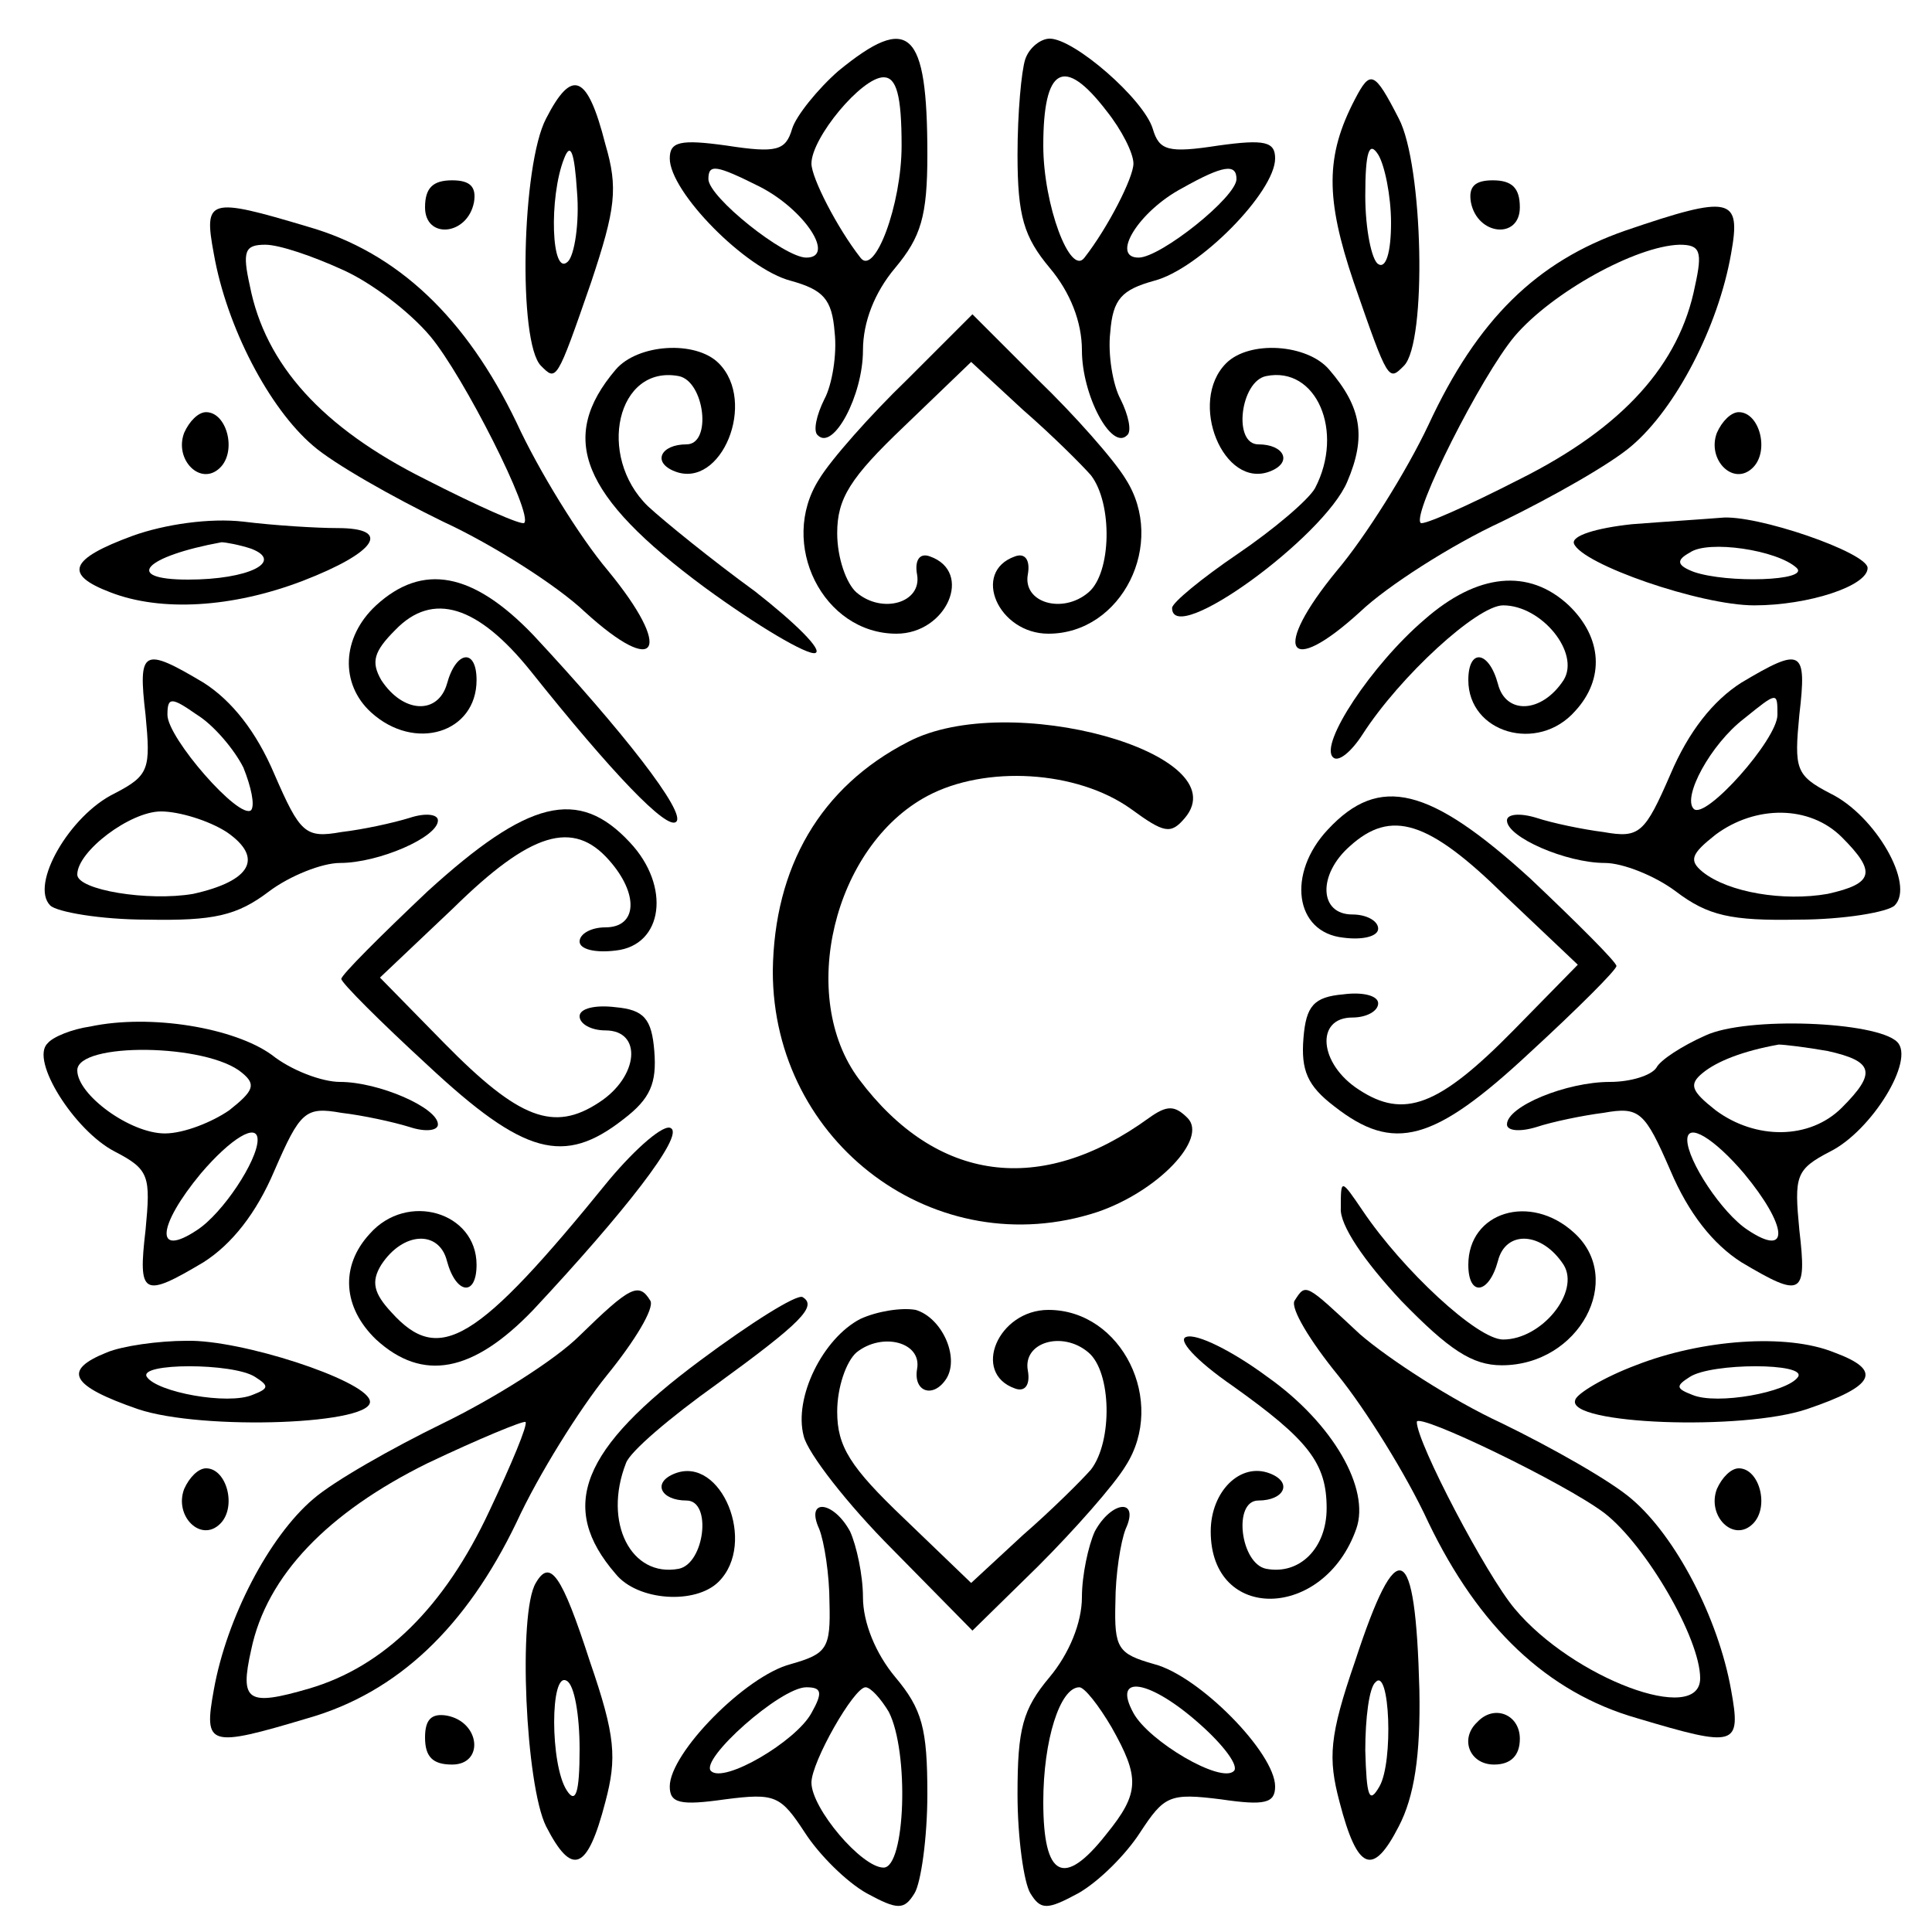 <?xml version="1.0" standalone="no"?>
<!DOCTYPE svg PUBLIC "-//W3C//DTD SVG 20010904//EN"
 "http://www.w3.org/TR/2001/REC-SVG-20010904/DTD/svg10.dtd">
<svg version="1.0" xmlns="http://www.w3.org/2000/svg"
 width="150pt" height="150pt" viewBox="0 0 150 150"
 preserveAspectRatio="xMidYMid meet">
<g transform="translate(0,150) scale(0.1,-0.1)"
fill="#000000" stroke="none">
<path d="M651 1445 c-16 -14 -33 -35 -36 -45 -5 -17 -12 -19 -51 -13 -36 5
-44 3 -44 -10 0 -26 59 -86 94 -95 25 -7 32 -14 34 -40 2 -17 -2 -41 -8 -52
-6 -12 -9 -25 -5 -28 12 -12 35 31 35 66 0 22 9 45 25 64 20 24 25 40 25 88 0
97 -14 110 -69 65z m49 -58 c0 -46 -21 -102 -32 -87 -18 23 -38 62 -38 73 0
20 39 67 56 67 10 0 14 -14 14 -53z m-110 -32 c35 -18 59 -55 36 -55 -17 0
-76 47 -76 61 0 12 6 11 40 -6z"/>
<path d="M796 1454 c-3 -9 -6 -42 -6 -74 0 -48 5 -64 25 -88 16 -19 25 -42 25
-64 0 -35 23 -78 35 -66 4 3 1 16 -5 28 -6 11 -10 35 -8 52 2 26 9 33 34 40
35 9 94 69 94 95 0 13 -8 15 -44 10 -39 -6 -46 -4 -51 13 -7 23 -61 70 -80 70
-7 0 -16 -7 -19 -16z m63 -40 c12 -15 21 -33 21 -41 0 -11 -20 -50 -38 -73
-11 -15 -32 41 -32 87 0 61 16 70 49 27z m101 -53 c0 -14 -59 -61 -76 -61 -22
0 0 36 34 54 32 18 42 19 42 7z"/>
<path d="M424 1408 c-19 -36 -22 -174 -4 -192 12 -12 12 -13 39 65 19 57 21
73 11 107 -14 55 -26 59 -46 20z m17 -111 c-13 -13 -15 50 -3 80 5 13 8 5 10
-26 2 -24 -2 -49 -7 -54z"/>
<path d="M1052 1423 c-23 -44 -23 -77 -1 -142 27 -78 27 -77 39 -65 18 18 15
156 -4 192 -19 37 -22 38 -34 15z m28 -96 c0 -23 -4 -36 -10 -32 -5 3 -10 27
-10 53 0 34 3 43 10 32 5 -8 10 -32 10 -53z"/>
<path d="M330 1339 c0 -25 33 -22 38 4 2 12 -3 17 -17 17 -15 0 -21 -6 -21
-21z"/>
<path d="M1142 1343 c5 -26 38 -29 38 -4 0 15 -6 21 -21 21 -14 0 -19 -5 -17
-17z"/>
<path d="M166 1303 c10 -57 43 -120 77 -149 16 -14 62 -40 101 -59 39 -18 89
-50 110 -70 57 -52 69 -30 18 32 -22 26 -54 78 -71 115 -39 81 -92 132 -162
152 -77 23 -81 22 -73 -21z m99 -12 c23 -10 53 -33 69 -52 26 -31 80 -138 73
-145 -2 -2 -36 13 -77 34 -80 40 -124 89 -136 150 -6 27 -4 32 12 32 11 0 37
-9 59 -19z"/>
<path d="M1262 1321 c-69 -24 -115 -69 -153 -151 -17 -36 -49 -87 -71 -113
-51 -62 -39 -84 18 -32 21 20 71 52 110 70 39 19 85 45 101 59 34 29 67 92 77
149 8 44 0 46 -82 18z m54 -43 c-12 -61 -56 -110 -136 -150 -41 -21 -75 -36
-77 -34 -7 7 47 114 73 145 29 34 94 70 128 71 16 0 18 -5 12 -32z"/>
<path d="M704 1205 c-28 -27 -59 -62 -68 -77 -32 -50 3 -120 60 -120 39 0 60
48 26 60 -8 3 -12 -3 -10 -14 4 -22 -27 -31 -47 -14 -8 7 -15 27 -15 46 0 27
10 43 52 83 l52 50 40 -37 c23 -20 46 -43 53 -51 17 -22 16 -76 -2 -91 -20
-17 -51 -8 -47 14 2 11 -2 17 -10 14 -34 -12 -13 -60 26 -60 57 0 92 70 60
120 -9 15 -40 50 -68 77 l-51 51 -51 -51z"/>
<path d="M478 1213 c-45 -53 -27 -98 69 -169 41 -30 80 -53 86 -51 6 2 -15 23
-47 48 -33 24 -70 54 -83 66 -40 39 -24 110 24 101 20 -4 26 -53 6 -53 -20 0
-27 -14 -9 -21 36 -14 64 54 34 84 -18 18 -63 15 -80 -5z"/>
<path d="M952 1218 c-30 -30 -2 -98 34 -84 18 7 11 21 -9 21 -20 0 -14 49 6
53 39 8 61 -43 38 -87 -5 -9 -32 -32 -60 -51 -28 -19 -51 -38 -51 -42 0 -31
118 55 136 98 15 35 11 58 -14 87 -17 20 -62 23 -80 5z"/>
<path d="M143 1164 c-8 -21 13 -42 28 -27 13 13 5 43 -11 43 -6 0 -13 -7 -17
-16z"/>
<path d="M1333 1164 c-8 -21 13 -42 28 -27 13 13 5 43 -11 43 -6 0 -13 -7 -17
-16z"/>
<path d="M103 1084 c-49 -18 -54 -30 -17 -44 39 -15 94 -12 149 9 57 22 70 41
27 41 -16 0 -49 2 -73 5 -26 3 -61 -2 -86 -11z m92 -10 c26 -10 -2 -24 -49
-24 -51 0 -34 18 26 29 3 0 14 -2 23 -5z"/>
<path d="M1267 1093 c-28 -3 -47 -9 -45 -15 6 -16 98 -48 140 -48 42 0 88 15
88 29 0 12 -87 42 -114 39 -12 -1 -43 -3 -69 -5z m128 -34 c10 -10 -54 -12
-80 -3 -13 5 -14 9 -3 15 14 10 68 2 83 -12z"/>
<path d="M292 1030 c-27 -25 -28 -61 -4 -83 34 -31 82 -16 82 25 0 25 -16 23
-23 -3 -7 -24 -34 -23 -51 3 -8 14 -6 22 11 39 29 30 64 19 105 -32 63 -79
106 -124 113 -117 8 7 -42 71 -111 145 -47 49 -86 56 -122 23z"/>
<path d="M1106 1019 c-41 -35 -82 -97 -71 -107 4 -4 14 4 23 18 29 45 89 100
109 100 30 0 60 -37 47 -58 -17 -26 -45 -27 -51 -3 -7 26 -23 28 -23 3 0 -41
54 -57 83 -24 23 25 21 57 -5 82 -31 29 -71 25 -112 -11z"/>
<path d="M113 945 c4 -42 3 -47 -24 -61 -35 -17 -66 -71 -50 -87 5 -5 39 -11
75 -11 52 -1 70 3 95 22 16 12 41 22 55 22 30 0 76 20 76 33 0 5 -10 6 -22 2
-13 -4 -36 -9 -53 -11 -28 -5 -32 -1 -52 45 -14 33 -33 57 -55 71 -47 28 -51
26 -45 -25z m76 -41 c6 -15 9 -29 6 -33 -9 -8 -65 56 -65 74 0 14 3 14 23 0
13 -8 29 -27 36 -41z m-13 -50 c29 -20 19 -38 -26 -48 -35 -6 -90 3 -90 15 0
18 41 49 65 49 14 0 37 -7 51 -16z"/>
<path d="M1352 970 c-22 -14 -41 -38 -55 -71 -20 -46 -24 -50 -52 -45 -16 2
-40 7 -52 11 -13 4 -23 3 -23 -2 0 -13 46 -33 76 -33 14 0 39 -10 55 -22 25
-19 43 -23 95 -22 36 0 70 6 75 11 16 16 -15 70 -50 87 -27 14 -28 19 -24 61
6 51 2 53 -45 25z m28 -25 c0 -19 -56 -82 -65 -73 -9 9 13 50 39 70 26 21 26
21 26 3z m50 -95 c27 -27 25 -36 -11 -44 -34 -6 -77 1 -97 17 -11 9 -9 14 10
29 31 23 73 23 98 -2z"/>
<path d="M705 924 c-68 -35 -104 -97 -105 -178 0 -134 127 -228 252 -187 47
16 86 57 70 73 -10 10 -16 10 -30 0 -84 -61 -165 -50 -225 30 -48 64 -20 181
53 220 45 24 116 20 158 -10 26 -19 31 -20 42 -7 42 50 -137 100 -215 59z"/>
<path d="M1031 856 c-32 -34 -26 -80 12 -84 15 -2 27 1 27 7 0 6 -9 11 -20 11
-26 0 -27 31 -2 53 32 29 61 20 120 -38 l57 -54 -50 -51 c-58 -59 -85 -69
-120 -46 -31 20 -34 56 -5 56 11 0 20 5 20 11 0 6 -12 9 -27 7 -23 -2 -29 -9
-31 -34 -2 -25 3 -37 24 -53 46 -36 77 -28 152 42 37 34 67 64 67 67 0 3 -30
33 -67 68 -78 71 -117 81 -157 38z"/>
<path d="M332 808 c-37 -35 -67 -65 -67 -68 0 -3 30 -33 67 -67 75 -70 106
-78 152 -42 21 16 26 28 24 53 -2 25 -8 32 -30 34 -16 2 -28 -1 -28 -7 0 -6 9
-11 20 -11 29 0 26 -36 -5 -56 -35 -23 -62 -13 -120 46 l-50 51 57 54 c60 59
93 69 121 37 23 -26 22 -52 -3 -52 -11 0 -20 -5 -20 -11 0 -6 12 -9 28 -7 37
4 43 50 11 84 -40 43 -79 33 -157 -38z"/>
<path d="M70 703 c-14 -2 -29 -8 -33 -13 -14 -13 21 -68 52 -84 27 -14 28 -19
24 -61 -6 -51 -2 -53 45 -25 22 14 41 38 55 71 20 46 24 50 52 45 17 -2 40 -7
53 -11 12 -4 22 -3 22 2 0 13 -46 33 -76 33 -14 0 -38 9 -53 21 -29 21 -94 32
-141 22z m118 -36 c11 -9 9 -14 -10 -29 -13 -9 -35 -18 -50 -18 -27 0 -68 30
-68 49 0 22 101 21 128 -2z m12 -52 c0 -16 -27 -57 -47 -70 -33 -22 -31 3 3
44 23 27 44 40 44 26z"/>
<path d="M1324 696 c-18 -8 -35 -19 -38 -25 -4 -6 -20 -11 -36 -11 -34 0 -80
-19 -80 -33 0 -5 10 -6 23 -2 12 4 36 9 52 11 28 5 32 1 52 -45 14 -33 33 -57
55 -71 47 -28 51 -26 45 25 -4 42 -3 47 24 61 32 16 66 71 52 85 -16 16 -117
20 -149 5z m95 -12 c36 -8 38 -17 11 -44 -25 -25 -67 -25 -98 -2 -19 15 -21
20 -10 29 11 9 31 17 59 22 4 0 21 -2 38 -5z m-65 -95 c34 -41 36 -66 3 -44
-20 13 -47 54 -47 70 0 14 21 1 44 -26z"/>
<path d="M473 584 c-103 -127 -132 -144 -169 -103 -14 15 -16 24 -8 37 17 26
45 27 51 3 7 -26 23 -28 23 -3 0 41 -54 57 -83 24 -23 -25 -21 -57 5 -82 36
-33 75 -26 122 23 71 76 117 135 107 141 -5 4 -27 -15 -48 -40z"/>
<path d="M1041 562 c-1 -13 18 -41 47 -72 37 -38 55 -50 78 -50 60 0 96 67 56
103 -34 31 -82 16 -82 -25 0 -25 16 -23 23 3 6 24 34 23 51 -3 13 -21 -17 -58
-47 -58 -20 0 -78 54 -109 100 -17 25 -17 25 -17 2z"/>
<path d="M450 463 c-19 -19 -67 -49 -106 -68 -39 -19 -85 -45 -101 -59 -34
-29 -67 -92 -77 -148 -8 -44 -4 -45 73 -22 70 20 123 71 162 152 17 37 49 88
70 114 22 27 37 52 34 58 -9 15 -16 11 -55 -27z m-70 -136 c-35 -75 -82 -121
-140 -138 -48 -14 -54 -10 -45 30 12 58 60 107 137 145 40 19 74 33 76 32 2
-2 -11 -33 -28 -69z"/>
<path d="M544 444 c-93 -69 -111 -114 -66 -166 17 -21 62 -24 80 -6 30 30 2
98 -34 84 -18 -7 -11 -21 9 -21 20 0 14 -49 -6 -53 -37 -7 -59 36 -41 82 3 9
35 36 70 61 66 48 79 61 67 68 -5 2 -40 -20 -79 -49z"/>
<path d="M1005 490 c-3 -6 12 -31 34 -58 21 -26 53 -77 70 -114 39 -81 92
-132 162 -152 77 -23 81 -22 73 22 -10 56 -43 119 -77 148 -16 14 -62 40 -101
59 -39 18 -88 50 -110 69 -43 40 -42 40 -51 26z m241 -165 c32 -25 74 -97 74
-128 0 -37 -99 0 -144 54 -22 26 -76 129 -76 145 0 8 116 -48 146 -71z"/>
<path d="M668 476 c-29 -15 -52 -61 -44 -91 3 -13 34 -53 69 -88 l62 -63 51
50 c28 28 59 63 68 78 32 50 -3 121 -60 121 -39 0 -60 -49 -26 -61 8 -3 12 3
10 14 -4 22 27 31 47 14 18 -15 19 -69 2 -91 -7 -8 -30 -31 -53 -51 l-40 -37
-52 50 c-42 40 -52 56 -52 83 0 19 7 39 15 46 20 16 51 8 47 -13 -3 -18 13
-23 23 -7 10 17 -4 47 -24 53 -11 2 -30 -1 -43 -7z"/>
<path d="M921 462 c-7 -2 7 -18 36 -38 59 -42 73 -60 73 -95 0 -31 -21 -52
-47 -47 -20 4 -26 53 -6 53 20 0 27 14 9 21 -23 9 -46 -14 -46 -45 0 -71 88
-69 113 2 11 31 -18 82 -69 118 -27 20 -55 34 -63 31z"/>
<path d="M83 450 c-35 -14 -28 -26 24 -44 50 -17 187 -12 180 7 -5 16 -100 47
-142 46 -22 0 -50 -4 -62 -9z m115 -19 c11 -7 11 -9 -2 -14 -19 -8 -74 2 -82
14 -7 11 67 11 84 0z"/>
<path d="M1270 440 c-24 -9 -46 -22 -47 -27 -7 -19 130 -24 180 -7 53 18 59
30 21 44 -37 15 -103 10 -154 -10z m126 -9 c-8 -12 -63 -22 -82 -14 -13 5 -13
7 -2 14 17 11 91 11 84 0z"/>
<path d="M143 344 c-8 -21 13 -42 28 -27 13 13 5 43 -11 43 -6 0 -13 -7 -17
-16z"/>
<path d="M1333 344 c-8 -21 13 -42 28 -27 13 13 5 43 -11 43 -6 0 -13 -7 -17
-16z"/>
<path d="M636 313 c4 -10 8 -36 8 -57 1 -36 -2 -40 -30 -48 -35 -9 -94 -69
-94 -95 0 -13 8 -15 43 -10 39 5 43 3 62 -26 11 -17 32 -38 48 -47 24 -13 29
-13 37 0 5 8 10 43 10 77 0 51 -4 66 -25 91 -15 18 -25 42 -25 62 0 17 -5 40
-10 51 -13 24 -35 26 -24 2z m-6 -143 c-12 -22 -68 -55 -78 -45 -9 9 54 65 74
65 12 0 13 -4 4 -20z m60 1 c16 -31 13 -121 -4 -121 -17 0 -56 46 -56 66 0 16
33 74 42 74 4 0 12 -9 18 -19z"/>
<path d="M850 311 c-5 -11 -10 -34 -10 -51 0 -20 -10 -44 -25 -62 -21 -25 -25
-40 -25 -91 0 -34 5 -69 10 -77 8 -13 13 -13 37 0 16 9 37 30 48 47 19 29 23
31 63 26 34 -5 42 -3 42 10 0 26 -59 86 -94 95 -28 8 -31 12 -30 48 0 21 4 47
8 57 11 24 -11 22 -24 -2z m13 -152 c22 -39 22 -51 -4 -83 -33 -42 -49 -34
-49 25 0 48 13 89 28 89 4 0 15 -14 25 -31z m69 2 c18 -16 30 -32 26 -36 -10
-10 -66 23 -78 45 -17 31 13 26 52 -9z"/>
<path d="M416 271 c-14 -23 -8 -157 8 -189 20 -39 32 -35 46 19 9 34 8 51 -12
109 -22 68 -31 80 -42 61z m34 -129 c0 -34 -3 -43 -10 -32 -13 20 -13 93 0 85
6 -3 10 -27 10 -53z"/>
<path d="M1052 210 c-20 -58 -21 -75 -12 -109 14 -54 26 -58 46 -19 12 23 17
55 16 106 -3 116 -17 123 -50 22z m19 -97 c-8 -14 -10 -8 -11 28 0 25 3 49 8
53 11 12 14 -62 3 -81z"/>
<path d="M330 151 c0 -15 6 -21 21 -21 25 0 22 33 -4 38 -12 2 -17 -3 -17 -17z"/>
<path d="M1147 163 c-14 -13 -6 -33 13 -33 13 0 20 7 20 20 0 19 -20 27 -33
13z"/>
</g>
</svg>
